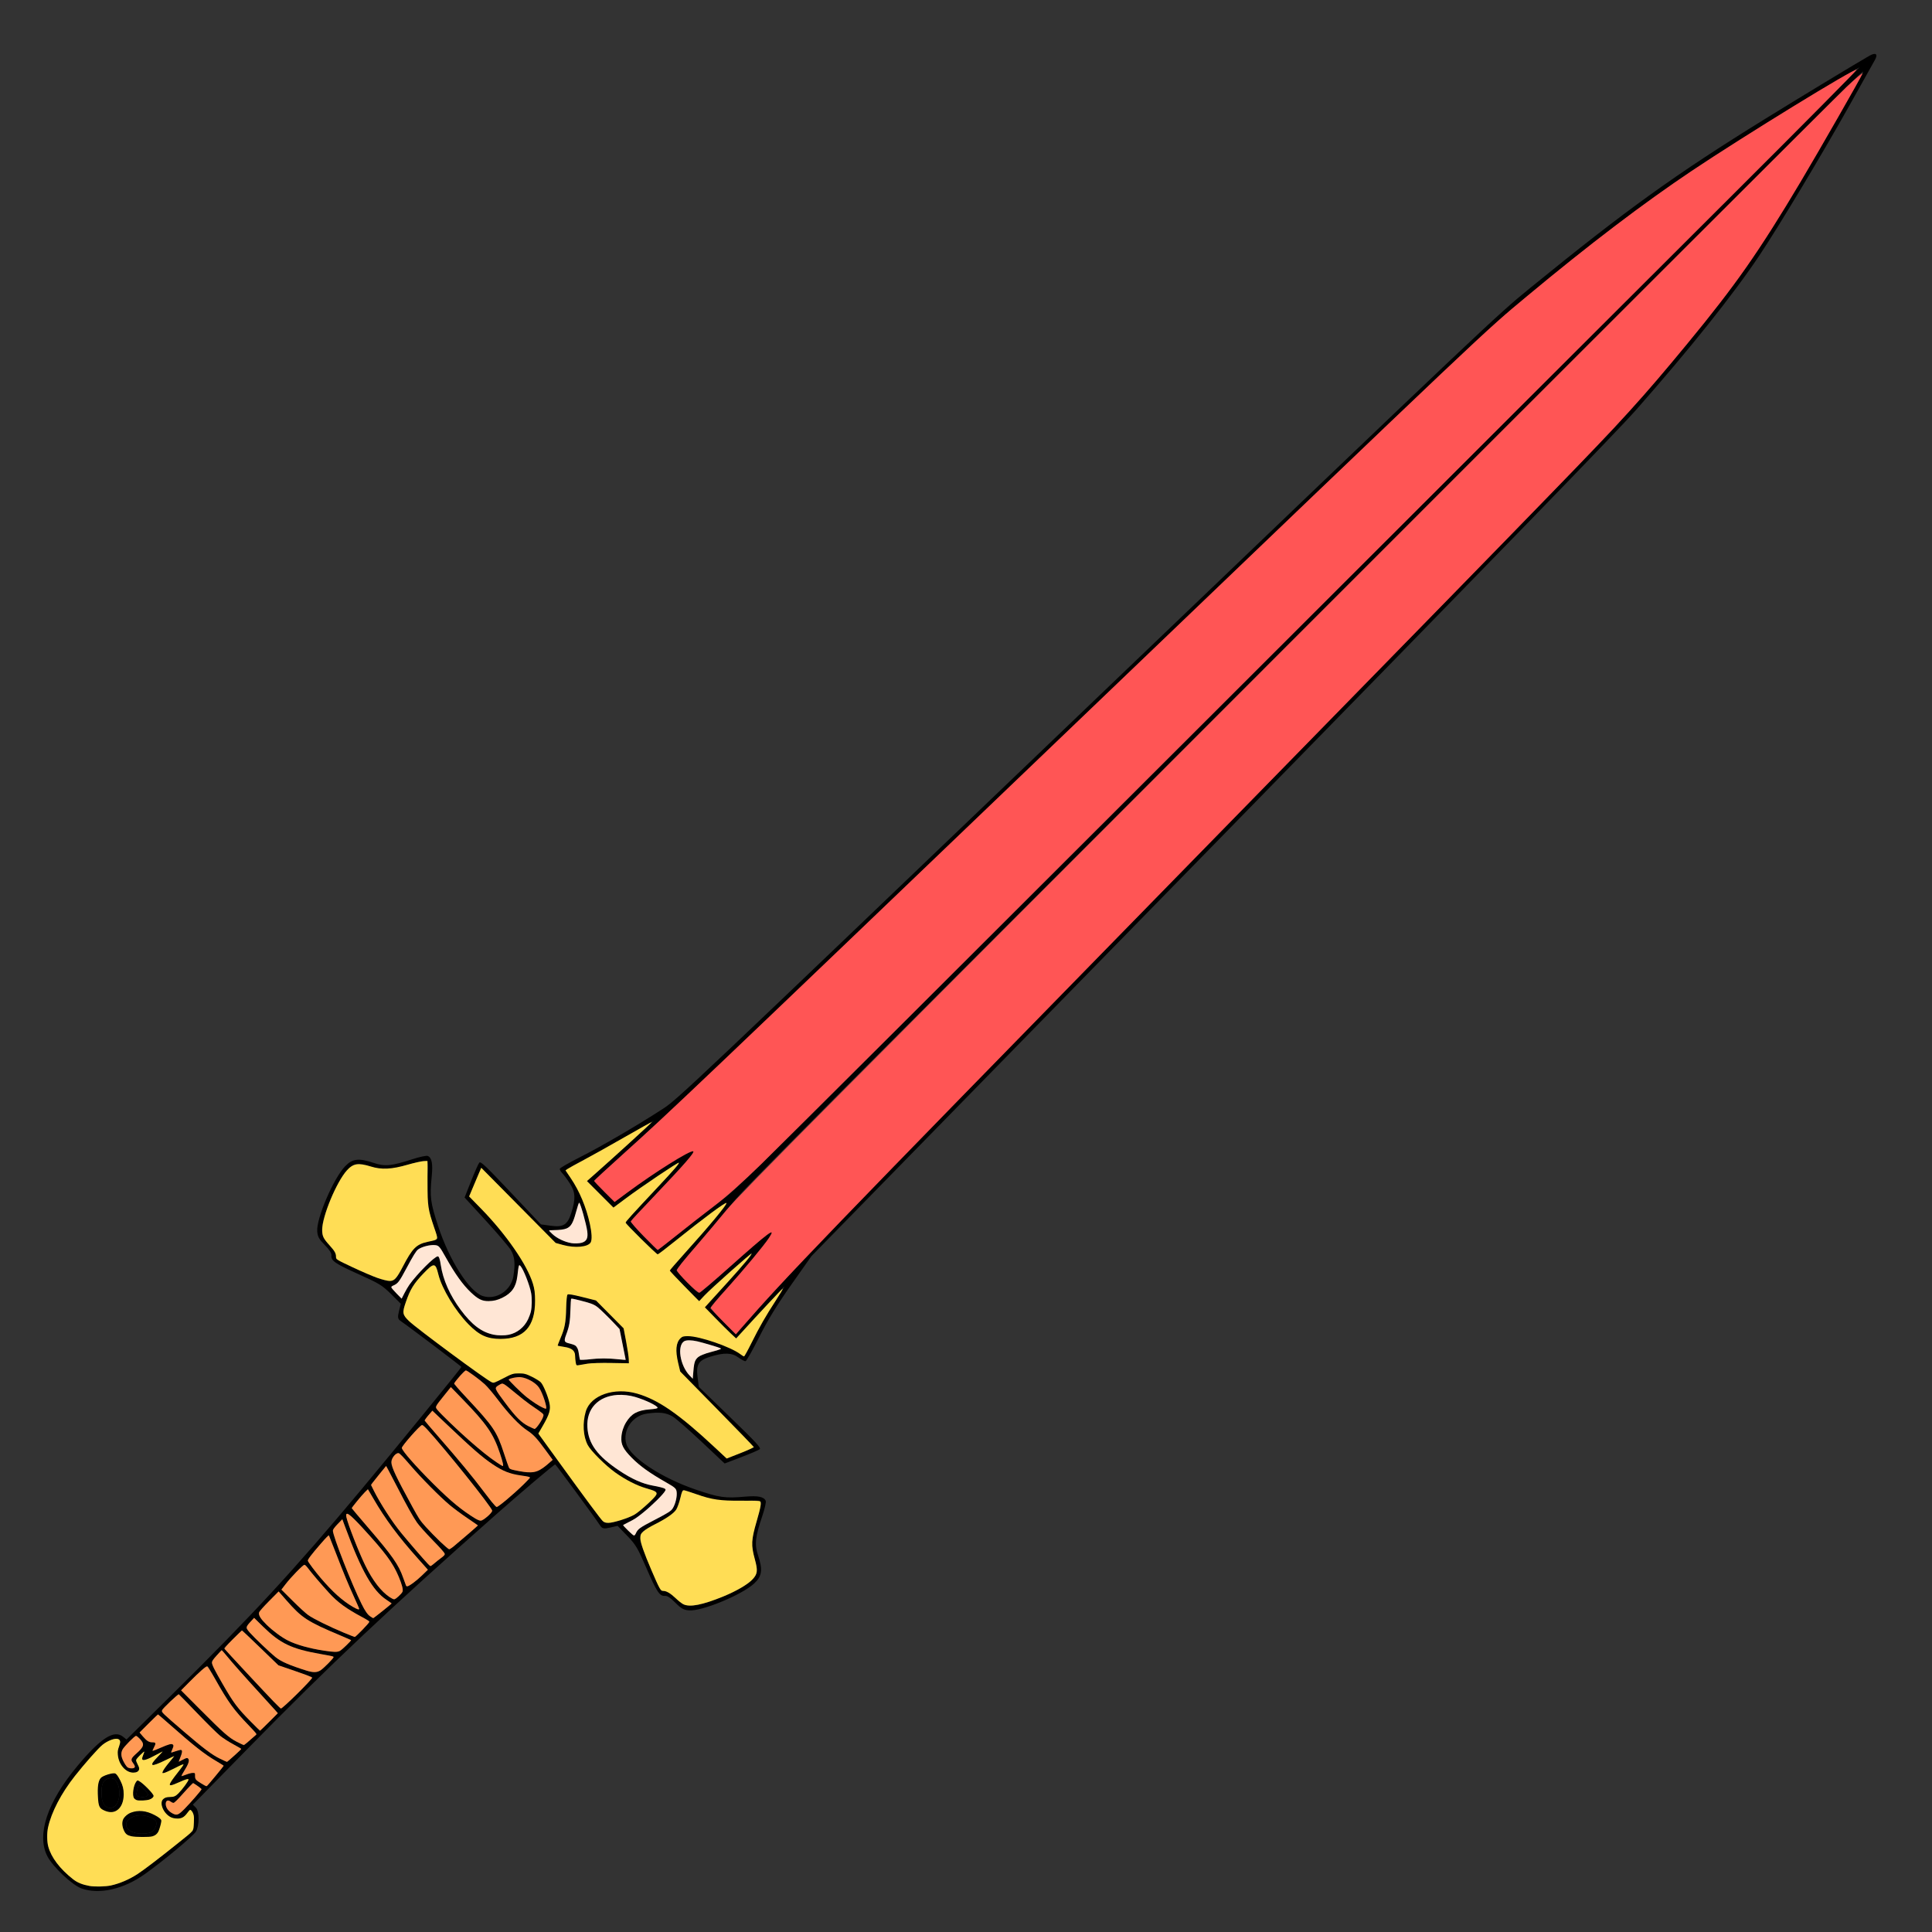 <?xml version="1.0" encoding="UTF-8" standalone="no"?>
<svg
   xmlns:dc="http://purl.org/dc/elements/1.1/"
   xmlns:cc="http://creativecommons.org/ns#"
   xmlns:rdf="http://www.w3.org/1999/02/22-rdf-syntax-ns#"
   xmlns:svg="http://www.w3.org/2000/svg"
   xmlns="http://www.w3.org/2000/svg"
   xmlns:sodipodi="http://sodipodi.sourceforge.net/DTD/sodipodi-0.dtd"
   xmlns:inkscape="http://www.inkscape.org/namespaces/inkscape"
   cursor="default"
   viewBox="0 0 256 256"
   version="1.1"
   id="svg50"
   sodipodi:docname="blackblade.svg"
   inkscape:version="1.0.2-2 (e86c870879, 2021-01-15)">
  <rect x="0" y="0" width="256" height="256" fill="#333333" stroke="none"/>
  <defs
     id="defs54" />
  <sodipodi:namedview
     pagecolor="#ffffff"
     bordercolor="#666666"
     borderopacity="1"
     objecttolerance="10"
     gridtolerance="10"
     guidetolerance="10"
     inkscape:pageopacity="0"
     inkscape:pageshadow="2"
     inkscape:window-width="1920"
     inkscape:window-height="1017"
     id="namedview52"
     showgrid="false"
     inkscape:zoom="1.0258408"
     inkscape:cx="300.8502"
     inkscape:cy="240.8799"
     inkscape:window-x="-8"
     inkscape:window-y="-8"
     inkscape:window-maximized="1"
     inkscape:current-layer="svg50"
     inkscape:document-rotation="0" />
  <path
     style="fill:#000000;stroke-width:0.227"
     d="m 6.27,245.948 c -1.442,-2.834 -0.012,-7.146 3.946,-11.896 3.114,-3.738 4.883,-4.884 6.072,-3.935 l 0.474,0.378 6.092,-6.017 c 10.571,-10.44 16.1,-16.428 25.024,-27.104 4.266,-5.103 13.258,-16.119 13.261,-16.247 0.002,-0.081 -6.939,-5.33 -8.005,-6.053 -0.432,-0.293 -0.473,-0.496 -0.267,-1.332 l 0.242,-0.987 -1.289,-1.282 c -1.154,-1.148 -1.598,-1.421 -4.252,-2.611 -3.146,-1.41 -3.725,-1.809 -3.655,-2.514 0.03,-0.299 -0.254,-0.742 -0.882,-1.379 -0.752,-0.762 -0.939,-1.101 -0.995,-1.807 -0.134,-1.681 2.153,-7.022 3.689,-8.617 0.989,-1.027 1.801,-1.121 3.825,-0.444 1.46,0.488 2.301,0.405 5.14,-0.512 0.938,-0.303 1.834,-0.491 1.993,-0.419 0.544,0.248 0.692,1.033 0.519,2.751 -0.268,2.656 -0.169,3.416 0.848,6.531 1.491,4.567 4.138,8.71 5.931,9.283 1.769,0.565 3.744,-0.728 4.052,-2.652 0.26,-1.625 0.168,-2.566 -0.336,-3.432 -0.249,-0.429 -1.732,-2.174 -3.294,-3.877 l -2.841,-3.097 0.868,-2.193 c 0.478,-1.206 0.965,-2.3 1.082,-2.43 0.181,-0.2 0.836,0.422 4.188,3.972 l 3.974,4.209 1.279,0.18 c 1.683,0.237 2.239,-0.104 2.745,-1.688 0.596,-1.863 0.558,-2.739 -0.168,-3.878 -0.35,-0.549 -0.808,-1.172 -1.018,-1.385 -0.21,-0.213 -0.359,-0.481 -0.331,-0.597 0.028,-0.116 1.244,-0.813 2.701,-1.549 2.832,-1.43 7.592,-4.208 10.926,-6.376 2.003,-1.303 3.064,-2.306 56.202,-53.19 53.239,-50.98 54.239,-51.926 58.763,-55.609 12.72,-10.358 19.202,-15.024 31.077,-22.367 4.495,-2.78 12.245,-7.471 13.852,-8.385 0.852,-0.485 1.182,-0.24 0.738,0.547 -0.155,0.276 -1.66,2.962 -3.344,5.971 -3.657,6.533 -9.36,16.037 -11.95,19.914 -3.466,5.189 -9.156,12.317 -16.344,20.476 -2.516,2.856 -17.935,18.73 -56.369,58.034 l -52.907,54.104 -2.662,3.772 c -1.904,2.699 -3.115,4.672 -4.253,6.935 -0.875,1.74 -1.692,3.186 -1.814,3.214 -0.122,0.028 -0.555,-0.193 -0.962,-0.492 -0.862,-0.633 -1.871,-0.663 -3.679,-0.111 -1.59,0.486 -1.939,1.036 -1.724,2.723 l 0.163,1.281 4.157,4.029 c 3.506,3.398 4.119,4.062 3.917,4.24 -0.132,0.116 -1.232,0.588 -2.444,1.05 l -2.204,0.84 -3.059,-2.882 c -1.682,-1.585 -3.407,-3.09 -3.833,-3.345 -0.86,-0.515 -1.799,-0.619 -3.427,-0.381 -1.927,0.282 -3.246,2.241 -2.705,4.017 0.549,1.8 4.657,4.502 9.204,6.053 3.102,1.058 3.86,1.167 6.52,0.934 1.72,-0.15 2.502,0.008 2.743,0.555 0.07,0.159 -0.134,1.062 -0.453,2.005 -0.936,2.766 -1.047,3.77 -0.573,5.185 0.652,1.949 0.543,2.775 -0.493,3.748 -1.615,1.515 -6.986,3.731 -8.665,3.575 -0.704,-0.065 -1.042,-0.257 -1.794,-1.019 -0.628,-0.637 -1.068,-0.926 -1.367,-0.9 -0.706,0.061 -1.097,-0.524 -2.466,-3.688 -1.155,-2.67 -1.422,-3.118 -2.554,-4.286 l -1.265,-1.306 -0.99,0.229 c -0.839,0.194 -1.042,0.151 -1.329,-0.285 -0.709,-1.075 -5.866,-8.085 -5.947,-8.084 -0.151,0.002 -4.536,3.715 -7.873,6.666 -14.201,12.557 -22.044,19.953 -32.862,30.99 l -7.277,7.425 0.401,0.407 c 0.477,0.483 0.477,2.378 6.36e-4,3.162 -0.367,0.604 -4.294,3.872 -6.779,5.641 -2.805,1.997 -6.001,2.725 -8.355,1.902 -1.241,-0.434 -3.837,-2.879 -4.556,-4.292 z m 4.965,3.802 c 2.237,0.6 4.771,0.057 7.131,-1.527 0.755,-0.507 2.683,-1.974 4.283,-3.26 l 2.91,-2.339 0.12,-1.06 c 0.066,-0.583 -0.017,-1.247 -0.184,-1.476 -0.276,-0.377 -0.342,-0.359 -0.7,0.193 -0.807,1.244 -2.653,0.84 -3.287,-0.719 -0.366,-0.9 0.025,-1.478 0.996,-1.472 0.706,0.005 0.856,-0.092 1.647,-1.055 0.479,-0.583 0.849,-1.153 0.823,-1.267 -0.026,-0.114 -0.576,0.064 -1.223,0.395 -0.646,0.331 -1.226,0.5 -1.288,0.374 -0.062,-0.125 0.331,-0.762 0.873,-1.416 0.542,-0.654 0.986,-1.254 0.987,-1.333 7.18e-4,-0.08 -0.605,0.198 -1.346,0.617 -0.753,0.426 -1.399,0.658 -1.464,0.527 -0.064,-0.129 0.277,-0.697 0.758,-1.263 l 0.875,-1.029 -1.379,0.691 c -1.762,0.883 -2.139,0.727 -1.013,-0.419 l 0.849,-0.864 -1.237,0.668 c -1.407,0.759 -1.83,0.705 -1.411,-0.18 0.281,-0.593 0.269,-0.592 -0.39,0.034 -0.628,0.596 -0.65,0.69 -0.298,1.226 0.483,0.735 0.011,1.279 -0.935,1.076 -1.276,-0.274 -2.174,-2.229 -1.58,-3.438 0.469,-0.955 -0.075,-1.306 -1.234,-0.797 -0.851,0.374 -1.207,0.705 -3.038,2.825 -2.285,2.645 -3.257,4.071 -4.26,6.246 -1.667,3.616 -1.238,5.908 1.602,8.555 1.007,0.938 1.502,1.244 2.411,1.488 z m 1.697,-11.984 c -0.051,-1.898 0.222,-2.405 1.441,-2.685 1.035,-0.237 0.979,-0.265 1.557,0.774 1.202,2.16 0.111,4.807 -1.734,4.207 -1.075,-0.35 -1.219,-0.611 -1.264,-2.295 z m 1.884,1.767 c 1.488,-0.332 1.257,-4.129 -0.238,-3.907 -0.836,0.124 -1.126,0.626 -1.135,1.96 -0.009,1.36 0.536,2.133 1.373,1.947 z m 1.419,2.579 c -0.528,-1.826 2.138,-2.853 4.254,-1.638 1.031,0.592 1.004,0.535 0.753,1.567 -0.295,1.215 -0.806,1.481 -2.704,1.405 -1.653,-0.067 -1.993,-0.263 -2.303,-1.334 z m 2.285,0.845 c 0.588,0.042 1.277,-0.046 1.532,-0.197 0.569,-0.336 0.87,-1.215 0.533,-1.556 -0.477,-0.483 -1.764,-0.801 -2.499,-0.617 -2.045,0.512 -1.733,2.215 0.434,2.37 z m -0.937,-5.361 c 0.061,-0.819 0.373,-1.625 0.654,-1.689 0.14,-0.032 0.718,0.41 1.283,0.983 0.908,0.92 0.992,1.077 0.717,1.349 -0.415,0.41 -2.061,0.524 -2.413,0.168 -0.154,-0.156 -0.263,-0.521 -0.241,-0.81 z m 1.871,0.401 c 0.25,-0.165 0.181,-0.344 -0.335,-0.867 -0.735,-0.745 -0.769,-0.739 -0.966,0.175 -0.129,0.601 -0.09,0.674 0.421,0.781 0.31,0.065 0.706,0.025 0.879,-0.09 z m 3.959,2.443 c 0.255,0.03 0.753,-0.407 1.816,-1.597 0.806,-0.901 1.469,-1.685 1.474,-1.741 0.005,-0.056 -0.256,-0.274 -0.579,-0.484 l -0.589,-0.382 -1.269,1.442 c -1.225,1.393 -1.28,1.43 -1.612,1.095 -0.457,-0.463 -0.899,-0.003 -0.624,0.648 0.225,0.533 0.791,0.95 1.382,1.02 z m -6.054,-6.129 c 0.596,0.003 0.657,-0.187 0.235,-0.727 -0.376,-0.48 -0.359,-0.52 0.535,-1.311 1.01,-0.894 1.064,-1.201 0.338,-1.945 -0.426,-0.437 -0.458,-0.426 -1.376,0.48 -1.068,1.054 -1.236,1.609 -0.759,2.506 0.466,0.876 0.588,0.994 1.027,0.997 z m 5.557,-3.2 c 0.128,0.129 0.094,0.455 -0.074,0.724 -0.303,0.483 -0.299,0.485 0.427,0.19 0.927,-0.377 1.094,-0.205 0.7,0.719 l -0.313,0.734 0.569,-0.335 c 0.971,-0.572 1.126,0.155 0.293,1.372 -0.594,0.867 -0.63,0.998 -0.212,0.754 0.279,-0.162 0.763,-0.327 1.076,-0.365 0.534,-0.065 0.566,-0.039 0.505,0.42 -0.054,0.414 0.056,0.559 0.711,0.936 l 0.775,0.447 1.126,-1.332 c 0.619,-0.733 1.126,-1.364 1.126,-1.403 2.57e-4,-0.039 -0.605,-0.402 -1.346,-0.807 -0.852,-0.466 -2.447,-1.702 -4.343,-3.365 l -2.996,-2.629 -1.213,1.197 -1.213,1.197 0.562,0.672 c 0.409,0.489 0.702,0.654 1.077,0.607 0.449,-0.057 0.505,-0.013 0.433,0.337 -0.045,0.221 -0.222,0.552 -0.392,0.735 -0.171,0.183 0.32,0.025 1.089,-0.352 0.866,-0.424 1.487,-0.596 1.631,-0.45 z m 1.952,-1.246 c 2.096,1.802 3.38,2.766 4.135,3.102 l 1.095,0.487 0.957,-0.849 c 0.526,-0.467 0.935,-0.87 0.907,-0.895 -0.028,-0.026 -0.666,-0.372 -1.42,-0.77 -1.204,-0.635 -1.703,-1.072 -4.117,-3.598 l -2.747,-2.875 -1.214,1.104 c -1.074,0.977 -1.18,1.137 -0.925,1.392 0.159,0.158 1.657,1.465 3.329,2.903 z m 6.379,0.859 1.074,0.536 0.855,-0.751 0.855,-0.751 -1.7,-1.768 c -1.619,-1.684 -2.379,-2.823 -4.629,-6.938 -0.253,-0.463 -0.268,-0.453 -1.972,1.228 l -1.717,1.694 3.08,3.106 c 2.47,2.491 3.292,3.212 4.153,3.642 z m 4.366,-2.554 1.191,-1.176 -2.725,-2.977 c -1.499,-1.637 -3.17,-3.516 -3.715,-4.174 l -0.99,-1.197 -0.73,0.819 c -0.829,0.931 -0.96,0.476 1.239,4.303 0.998,1.736 1.653,2.616 2.912,3.909 l 1.625,1.668 z m 3.845,-3.795 c 1.158,-1.143 2.028,-2.109 1.932,-2.146 -0.096,-0.037 -1.148,-0.4 -2.338,-0.805 l -2.164,-0.738 -2.409,-2.331 -2.409,-2.331 -1.198,1.182 -1.198,1.182 0.898,0.95 c 0.494,0.522 2.145,2.305 3.669,3.961 1.524,1.656 2.848,3.043 2.941,3.083 0.094,0.039 1.118,-0.864 2.276,-2.007 z m -0.395,-3.555 c 2.865,1.029 2.959,1.024 4.197,-0.197 0.564,-0.557 0.99,-1.049 0.947,-1.093 -0.044,-0.044 -0.864,-0.205 -1.822,-0.357 -3.41,-0.54 -5.469,-1.498 -7.365,-3.426 l -1.314,-1.337 -0.534,0.527 c -0.293,0.29 -0.536,0.637 -0.539,0.772 -0.003,0.135 0.97,1.17 2.162,2.301 2.149,2.038 2.186,2.063 4.268,2.81 z m -0.815,-3.403 c 1.34,0.645 3.332,1.152 5.473,1.394 1.15,0.13 1.288,0.086 2.031,-0.648 0.439,-0.433 0.778,-0.808 0.753,-0.833 -0.025,-0.025 -0.891,-0.396 -1.926,-0.825 -3.524,-1.46 -4.678,-2.197 -6.248,-3.99 l -1.404,-1.603 -1.367,1.349 c -1.263,1.247 -1.351,1.388 -1.164,1.867 0.315,0.804 2.416,2.599 3.851,3.289 z m 4.32,-2.441 c 0.993,0.483 2.403,1.113 3.134,1.401 l 1.329,0.524 1.059,-1.045 c 0.957,-0.945 1.018,-1.058 0.631,-1.181 -0.235,-0.075 -1.238,-0.629 -2.228,-1.233 -1.577,-0.961 -2.024,-1.35 -3.608,-3.143 -0.994,-1.125 -1.963,-2.289 -2.152,-2.585 -0.342,-0.536 -0.348,-0.535 -1.229,0.335 -0.487,0.481 -1.178,1.254 -1.534,1.717 l -0.649,0.843 1.721,1.744 c 1.497,1.517 1.956,1.858 3.526,2.621 z m 4.154,-2.079 c 0.621,0.361 0.963,0.459 0.876,0.253 -0.078,-0.186 -0.487,-1.075 -0.909,-1.976 -0.421,-0.901 -1.298,-3.027 -1.949,-4.724 l -1.183,-3.086 -1.381,1.583 c -0.76,0.871 -1.385,1.678 -1.389,1.793 -0.014,0.355 2.635,3.541 3.81,4.583 0.609,0.54 1.566,1.248 2.126,1.573 z m 2.737,1.496 c 0.029,-10e-4 0.598,-0.438 1.266,-0.971 l 1.215,-0.969 -0.58,-0.344 c -1.747,-1.035 -3.329,-3.615 -5.076,-8.277 l -0.939,-2.505 -0.591,0.588 c -0.325,0.323 -0.614,0.716 -0.643,0.874 -0.069,0.382 1.58,4.751 3.094,8.194 0.802,1.825 1.392,2.891 1.713,3.097 0.269,0.173 0.512,0.314 0.541,0.313 z m 2.093,-2.832 c 0.669,0.486 0.726,0.481 1.333,-0.118 0.62,-0.612 0.622,-0.659 0.106,-2.1 -0.67,-1.87 -1.668,-3.281 -4.591,-6.491 -2.863,-3.143 -3.055,-3.079 -1.682,0.557 1.798,4.761 3.034,6.844 4.834,8.152 z m 3.099,-1.747 c 0.388,-0.274 1.004,-0.792 1.37,-1.151 l 0.664,-0.653 -2.062,-2.31 c -1.946,-2.18 -3.896,-4.878 -5.271,-7.293 l -0.611,-1.073 -0.448,0.442 c -0.246,0.243 -0.73,0.809 -1.075,1.257 l -0.627,0.815 2.624,3.04 c 2.838,3.288 3.793,4.686 4.251,6.222 0.162,0.543 0.335,1.035 0.386,1.094 0.051,0.059 0.409,-0.117 0.797,-0.391 z m 3.015,-2.767 c 0.335,-0.328 0.809,-0.71 1.054,-0.85 0.441,-0.25 0.424,-0.275 -1.536,-2.239 -2.098,-2.102 -2.055,-2.035 -5.485,-8.679 l -0.524,-1.014 -0.906,1.093 c -0.498,0.601 -0.964,1.201 -1.035,1.334 -0.118,0.219 0.999,2.205 2.733,4.855 0.372,0.569 1.555,2.035 2.629,3.257 1.074,1.223 2.067,2.361 2.207,2.531 0.201,0.243 0.382,0.182 0.863,-0.288 z m 1.887,-1.751 c 0.071,-0.003 0.953,-0.72 1.959,-1.592 l 1.829,-1.586 -1.807,-1.188 c -1.996,-1.312 -4.881,-4.042 -7.275,-6.885 -1.424,-1.691 -1.433,-1.698 -1.796,-1.335 -1.056,1.054 -1.131,0.846 3.041,8.486 0.37,0.678 3.765,4.114 4.05,4.099 z m 1.403,-5.49 c 2.908,2.049 2.635,1.955 3.514,1.216 0.43,-0.362 0.762,-0.74 0.739,-0.841 -0.147,-0.641 -7.12,-9.282 -9.151,-11.339 -0.141,-0.143 -0.525,0.197 -1.492,1.319 -0.716,0.831 -1.305,1.581 -1.309,1.666 -0.03,0.635 5.695,6.569 7.698,7.98 z m 7.216,-2.006 c 1.197,-1.056 2.124,-1.972 2.059,-2.037 -0.064,-0.065 -0.519,-0.155 -1.011,-0.2 -2.485,-0.231 -4.357,-1.427 -8.749,-5.591 l -3.184,-3.019 -0.534,0.623 -0.534,0.623 3.068,3.516 c 1.687,1.934 3.8,4.518 4.694,5.742 0.894,1.224 1.713,2.234 1.819,2.245 0.106,0.011 1.172,-0.845 2.369,-1.901 z m -3.433,-4.818 c 0.945,0.704 1.801,1.281 1.901,1.282 0.101,0.001 -0.127,-0.899 -0.506,-1.998 -0.795,-2.308 -1.79,-3.737 -4.582,-6.581 l -1.813,-1.846 -0.969,1.175 c -0.533,0.646 -0.997,1.29 -1.031,1.43 -0.083,0.343 4.772,4.879 7,6.54 z m 4.416,1.99 c 1.654,0.242 2.13,0.115 3.29,-0.875 l 0.765,-0.653 -1.212,-1.671 c -0.931,-1.283 -1.412,-1.79 -2.074,-2.182 -1.158,-0.686 -2.428,-2.007 -3.974,-4.134 -1.001,-1.377 -1.585,-1.995 -2.653,-2.808 -0.753,-0.573 -1.466,-1.048 -1.584,-1.056 -0.118,-0.007 -0.521,0.391 -0.896,0.885 l -0.682,0.898 2.25,2.408 c 2.973,3.181 3.578,4.095 4.345,6.565 0.355,1.142 0.703,2.15 0.775,2.239 0.071,0.089 0.813,0.262 1.649,0.385 z m 18.969,15.848 c 0.299,-0.026 0.739,0.263 1.367,0.9 0.776,0.786 1.082,0.952 1.887,1.027 1.584,0.147 6.83,-1.983 8.19,-3.325 0.827,-0.816 0.904,-1.356 0.412,-2.893 -0.567,-1.773 -0.529,-2.431 0.296,-5.081 0.372,-1.194 0.615,-2.291 0.54,-2.439 -0.075,-0.147 -0.647,-0.227 -1.272,-0.178 -2.847,0.225 -4.775,0.056 -6.652,-0.583 -1.066,-0.363 -2.067,-0.725 -2.225,-0.805 -0.208,-0.106 -0.347,0.204 -0.505,1.126 -0.27,1.578 -0.879,2.215 -3.171,3.312 -1.924,0.921 -2.278,1.304 -2.137,2.311 0.084,0.602 2.41,6.176 2.736,6.557 0.051,0.059 0.291,0.091 0.534,0.071 z m -40.76,-42.631 c 3.091,1.459 4.3,1.793 4.895,1.354 0.223,-0.165 0.772,-1.038 1.219,-1.941 1.127,-2.276 1.772,-2.878 3.353,-3.127 0.924,-0.145 1.236,-0.28 1.133,-0.49 -0.078,-0.159 -0.427,-1.165 -0.776,-2.236 -0.614,-1.886 -0.757,-3.815 -0.495,-6.659 0.058,-0.624 -0.015,-1.198 -0.161,-1.274 -0.146,-0.077 -1.247,0.152 -2.446,0.508 -2.661,0.79 -3.32,0.82 -5.085,0.229 -1.53,-0.512 -2.071,-0.442 -2.898,0.374 -1.36,1.343 -3.559,6.559 -3.433,8.146 0.064,0.806 0.226,1.114 1.002,1.9 0.628,0.637 0.912,1.08 0.882,1.379 -0.025,0.242 -0.023,0.462 0.003,0.489 0.026,0.026 1.288,0.634 2.805,1.35 z m 34.852,33.23 c 1.614,-0.501 2.028,-0.734 3.285,-1.847 1.844,-1.632 1.92,-1.946 0.536,-2.217 -1.747,-0.341 -4.22,-1.763 -6.158,-3.541 -2.057,-1.887 -2.592,-2.886 -2.579,-4.82 0.016,-2.409 0.818,-3.632 2.859,-4.359 3.466,-1.235 7.634,0.671 13.585,6.212 l 2.548,2.372 1.829,-0.707 c 1.006,-0.389 1.837,-0.715 1.846,-0.723 0.009,-0.008 -2.193,-2.253 -4.894,-4.986 l -4.91,-4.97 -0.369,-1.319 c -0.374,-1.337 -0.227,-2.721 0.35,-3.291 0.174,-0.172 0.625,-0.294 1.002,-0.271 1.814,0.11 6.248,1.696 7.069,2.528 0.174,0.176 0.37,0.265 0.435,0.199 0.066,-0.067 0.643,-1.198 1.283,-2.513 0.64,-1.316 1.82,-3.362 2.622,-4.547 0.803,-1.185 1.422,-2.153 1.377,-2.151 -0.045,0.002 -1.478,1.547 -3.184,3.433 -1.706,1.886 -3.164,3.429 -3.241,3.428 -0.077,-3.2e-4 -1.05,-0.923 -2.163,-2.051 l -2.023,-2.05 2.592,-2.792 c 2.201,-2.37 4.231,-4.817 3.609,-4.349 -0.101,0.076 -1.67,1.459 -3.487,3.073 -2.645,2.35 -3.29,3.003 -3.234,3.274 0.038,0.186 -0.881,-0.662 -2.044,-1.884 l -2.114,-2.223 1.993,-2.186 c 2.815,-3.087 5.757,-6.619 5.626,-6.753 -0.124,-0.126 -3.627,2.496 -6.885,5.154 -1.167,0.952 -2.153,1.733 -2.191,1.735 -0.2,0.013 -4.413,-4.138 -4.372,-4.307 0.027,-0.11 1.727,-1.958 3.779,-4.106 2.052,-2.148 3.575,-3.863 3.386,-3.811 -0.436,0.12 -4.995,3.192 -7.105,4.789 l -1.599,1.21 -1.763,-1.786 -1.763,-1.786 1.919,-1.695 c 1.055,-0.932 3.051,-2.731 4.435,-3.997 l 2.516,-2.303 -3.858,2.236 c -2.122,1.23 -4.748,2.681 -5.836,3.226 -1.088,0.544 -1.958,1.063 -1.934,1.153 0.024,0.09 0.349,0.578 0.722,1.084 0.904,1.228 1.852,3.399 2.327,5.329 0.496,2.015 0.531,2.869 0.136,3.259 -0.577,0.57 -1.963,0.699 -3.295,0.307 l -1.315,-0.387 -4.888,-4.958 -4.888,-4.958 -0.442,1.014 c -0.243,0.557 -0.6,1.399 -0.793,1.87 l -0.352,0.857 1.633,1.657 c 3.007,3.052 5.752,6.952 6.675,9.486 0.87,2.389 0.49,5.374 -0.856,6.71 -1.155,1.147 -3.876,1.451 -5.669,0.635 -2.172,-0.989 -5.496,-5.642 -5.996,-8.392 -0.251,-1.384 -0.568,-1.315 -2.204,0.485 -1.021,1.123 -1.374,1.692 -1.786,2.881 -0.924,2.668 -1.523,1.876 5.265,6.963 3.268,2.449 6.037,4.404 6.152,4.343 0.116,-0.06 0.753,-0.412 1.417,-0.781 1.5,-0.834 2.39,-0.84 3.854,-0.022 1.138,0.635 1.149,0.65 1.769,2.181 0.7,1.728 0.629,2.381 -0.449,4.174 l -0.659,1.095 4.092,5.663 c 2.25,3.115 4.279,5.828 4.508,6.03 0.335,0.295 0.778,0.254 2.264,-0.207 z m -8.154,-23.661 c 0.765,-1.649 1.001,-2.77 0.946,-4.494 -0.039,-1.225 0.05,-1.876 0.255,-1.875 0.173,0.002 1.088,0.21 2.033,0.465 l 1.718,0.463 1.819,1.843 1.819,1.843 0.441,2.275 c 0.243,1.251 0.396,2.319 0.341,2.374 -0.055,0.054 -1.117,0.042 -2.359,-0.028 -1.242,-0.07 -2.795,-0.009 -3.451,0.134 -0.656,0.143 -1.243,0.21 -1.305,0.147 -0.062,-0.063 -0.11,-0.475 -0.107,-0.917 0.007,-1.022 -0.391,-1.419 -1.531,-1.524 l -0.908,-0.084 0.289,-0.623 z m 4.313,2.31 c 0.772,-0.113 2.106,-0.13 2.964,-0.036 l 1.56,0.17 -0.415,-2.071 -0.415,-2.071 -1.587,-1.608 c -1.538,-1.559 -1.634,-1.619 -3.127,-2.003 -0.847,-0.217 -1.59,-0.397 -1.651,-0.4 -0.061,-0.002 -0.108,0.771 -0.105,1.719 0.003,1 -0.187,2.173 -0.452,2.795 -0.491,1.148 -0.436,1.341 0.418,1.465 0.742,0.108 1.078,0.495 1.148,1.324 0.032,0.383 0.104,0.746 0.159,0.809 0.056,0.061 0.733,0.021 1.505,-0.093 z m -8.465,8.857 c 0.399,0.203 0.826,0.375 0.947,0.384 0.229,0.015 1.156,-1.428 1.17,-1.823 0.004,-0.123 -0.491,-0.519 -1.102,-0.878 -0.611,-0.359 -1.817,-1.274 -2.681,-2.033 -1.487,-1.306 -1.597,-1.364 -2.07,-1.085 -0.275,0.162 -0.501,0.385 -0.503,0.496 -0.004,0.237 1.972,2.905 2.88,3.887 0.348,0.377 0.959,0.851 1.359,1.053 z m 14.373,14.146 c 0.177,-0.464 0.587,-0.751 2.263,-1.588 1.126,-0.562 2.196,-1.169 2.379,-1.349 0.432,-0.426 0.767,-1.474 0.732,-2.286 -0.027,-0.633 -0.052,-0.657 -1.524,-1.482 -3.627,-2.033 -5.786,-4.082 -5.825,-5.53 -0.029,-1.043 0.259,-1.916 0.932,-2.834 0.604,-0.822 1.61,-1.248 3.039,-1.286 0.469,-0.013 0.853,-0.097 0.853,-0.188 0.001,-0.317 -2.457,-1.381 -3.671,-1.589 -3.349,-0.572 -5.721,1.117 -5.632,4.009 0.067,2.179 1.181,3.809 3.889,5.686 1.993,1.382 3.491,2.037 5.209,2.28 0.678,0.096 1.258,0.285 1.289,0.422 0.105,0.457 -3.302,3.598 -4.55,4.195 l -1.138,0.545 0.77,0.78 c 0.757,0.767 0.773,0.771 0.986,0.214 z m -30.499,-32.14 c 0.622,-1.257 3.8,-4.605 4.264,-4.492 0.142,0.034 0.309,0.552 0.371,1.15 0.353,3.37 3.637,8.179 6.166,9.029 3.736,1.255 6.426,-1.192 5.786,-5.264 -0.191,-1.216 -1.223,-3.69 -1.54,-3.692 -0.091,-7.5e-4 -0.18,0.382 -0.199,0.851 -0.056,1.428 -0.496,2.429 -1.326,3.022 -0.926,0.662 -1.803,0.937 -2.846,0.895 -1.447,-0.058 -3.468,-2.244 -5.453,-5.898 -0.805,-1.482 -0.829,-1.507 -1.462,-1.543 -0.811,-0.046 -1.864,0.276 -2.295,0.702 -0.183,0.18 -0.804,1.243 -1.381,2.361 -0.859,1.665 -1.152,2.071 -1.617,2.242 -0.559,0.205 -0.556,0.221 0.201,0.989 l 0.77,0.78 z m 17.175,15.031 c 0.826,0.527 1.392,0.767 1.431,0.605 0.036,-0.147 -0.156,-0.849 -0.426,-1.561 -0.365,-0.964 -0.661,-1.412 -1.159,-1.757 -1.008,-0.699 -1.934,-0.927 -2.743,-0.675 l -0.729,0.227 1.13,1.145 c 0.621,0.63 1.744,1.537 2.496,2.017 z m 20.914,-4.534 c 0.085,-1.482 0.517,-1.884 2.521,-2.341 0.681,-0.155 1.184,-0.337 1.118,-0.404 -0.066,-0.067 -1.079,-0.389 -2.253,-0.717 -2.367,-0.661 -2.949,-0.505 -3.118,0.836 -0.122,0.967 0.444,2.652 1.122,3.339 l 0.537,0.545 z m -17.057,-16.951 c 0.564,0.2 1.355,0.327 1.758,0.282 1.178,-0.133 1.452,-0.61 1.164,-2.025 -0.253,-1.242 -0.834,-3.229 -0.99,-3.387 -0.044,-0.044 -0.214,0.475 -0.378,1.153 -0.483,1.998 -0.891,2.425 -2.374,2.49 l -1.259,0.056 0.527,0.534 c 0.29,0.294 0.988,0.698 1.552,0.898 z m 23.89,10.893 c 5.865,-6.718 14.323,-15.469 61.083,-63.205 28.031,-28.615 52.412,-53.615 54.18,-55.555 5.747,-6.304 12.658,-14.628 16.266,-19.591 3.203,-4.405 6.947,-10.413 12.11,-19.428 4.417,-7.714 4.502,-7.867 4.522,-8.097 0.011,-0.114 -2.343,2.159 -5.229,5.052 -2.886,2.893 -36.249,36.218 -74.141,74.055 -58.554,58.47 -69.113,69.082 -70.354,70.711 -0.803,1.054 -2.513,3.106 -3.799,4.561 -1.286,1.454 -2.653,3.054 -3.037,3.554 l -0.699,0.909 1.432,1.545 c 1.063,1.146 1.504,1.509 1.708,1.407 0.152,-0.076 2.25,-1.921 4.663,-4.101 3.978,-3.593 5.24,-4.553 4.819,-3.662 -0.402,0.85 -3.136,4.256 -5.071,6.318 -1.198,1.277 -2.379,2.591 -2.625,2.92 l -0.447,0.599 1.691,1.713 1.69,1.713 z m -8.324,-12.315 c 1.783,-1.44 4.172,-3.277 5.307,-4.084 1.992,-1.415 4.609,-4.01 74.463,-73.825 39.819,-39.797 73.263,-73.229 74.32,-74.294 l 1.921,-1.935 -2.24,1.288 c -3.854,2.215 -13.975,8.485 -18.522,11.475 -6.971,4.583 -14.256,10.095 -23.666,17.908 -5.19,4.309 -5.971,5.048 -55.784,52.805 C 91.648,144.675 88.966,147.23 82.788,152.773 l -4.106,3.684 1.367,1.385 1.367,1.385 2.733,-2.002 c 2.673,-1.958 7.247,-4.834 7.684,-4.831 0.121,6.6e-4 0.184,0.151 0.139,0.333 -0.08,0.329 -4.503,5.115 -7.048,7.627 -0.727,0.717 -1.322,1.401 -1.323,1.519 -2.48e-4,0.118 0.795,1.022 1.769,2.008 l 1.771,1.794 z"
     id="path854" />
  <path
     style="font-variation-settings:normal;opacity:1;vector-effect:none;fill:#ff5555;fill-opacity:1;stroke-width:0.001;stroke-linecap:butt;stroke-linejoin:miter;stroke-miterlimit:4;stroke-dasharray:none;stroke-dashoffset:0;stroke-opacity:1;stop-color:#000000;stop-opacity:1"
     d="m 95.839,175.132 c -0.917,-0.92 -1.667,-1.751 -1.667,-1.846 0,-0.095 0.941,-1.218 2.091,-2.496 2.296,-2.551 4.957,-5.749 5.629,-6.763 1.024,-1.548 0.032,-0.807 -5.376,4.01 -1.968,1.753 -3.701,3.216 -3.851,3.249 -0.269,0.06 -2.973,-2.638 -2.973,-2.967 0,-0.197 0.797,-1.193 2.844,-3.556 0.862,-0.995 2.525,-2.973 3.696,-4.394 1.728,-2.098 15.695,-16.158 74.177,-74.671 39.626,-39.648 73.051,-73.031 74.277,-74.185 1.226,-1.154 2.171,-1.944 2.101,-1.754 -0.184,0.494 -5.639,10.033 -8.18,14.303 -5.512,9.263 -8.628,13.717 -15.006,21.454 -6.011,7.292 -8.508,10.035 -18.345,20.16 -8.756,9.012 -9.697,9.975 -50.083,51.268 -46.514,47.558 -51.033,52.243 -56.963,59.056 l -0.702,0.807 z"
     id="path862" />
  <path
     style="font-variation-settings:normal;opacity:1;vector-effect:none;fill:#ff5555;fill-opacity:1;stroke-width:0.001;stroke-linecap:butt;stroke-linejoin:miter;stroke-miterlimit:4;stroke-dasharray:none;stroke-dashoffset:0;stroke-opacity:1;stop-color:#000000;stop-opacity:1"
     d="m 85.288,163.803 c -0.97,-0.997 -1.738,-1.881 -1.707,-1.966 0.031,-0.084 1.482,-1.651 3.225,-3.481 3.872,-4.066 5.304,-5.714 5.041,-5.801 -0.433,-0.144 -5.142,2.81 -8.776,5.506 l -1.633,1.211 -1.356,-1.348 c -0.746,-0.741 -1.356,-1.393 -1.356,-1.449 0,-0.056 1.725,-1.654 3.834,-3.553 6.301,-5.673 9.252,-8.48 58.373,-55.548 57.272,-54.877 55.606,-53.3 61.396,-58.122 8.158,-6.794 15.388,-12.293 21.837,-16.61 7,-4.685 21.614,-13.654 21.856,-13.413 0.057,0.057 -7.106,7.287 -15.917,16.068 -8.811,8.781 -40.64,40.556 -70.732,70.611 -30.092,30.055 -56.421,56.312 -58.51,58.348 -2.462,2.4 -4.643,4.345 -6.204,5.53 -1.324,1.005 -3.531,2.728 -4.905,3.827 -1.374,1.099 -2.545,1.999 -2.601,1.999 -0.056,1.7e-4 -0.896,-0.815 -1.866,-1.812 z"
     id="path864" />
  <path
     style="font-variation-settings:normal;opacity:1;vector-effect:none;fill:#ffdd55;fill-opacity:1;stroke-linecap:butt;stroke-linejoin:miter;stroke-miterlimit:4;stroke-dasharray:none;stroke-dashoffset:0;stroke-opacity:1;stop-color:#000000;stop-opacity:1"
     d="m 11.85,249.898 c -0.948,-0.177 -1.602,-0.445 -2.166,-0.887 -1.746,-1.367 -2.904,-2.897 -3.293,-4.35 -0.171,-0.638 -0.184,-1.79 -0.029,-2.496 0.45,-2.05 1.734,-4.514 3.558,-6.831 1.265,-1.607 3.063,-3.642 3.635,-4.115 0.688,-0.569 1.703,-0.95 2.097,-0.787 0.313,0.13 0.34,0.354 0.119,0.993 -0.17,0.492 -0.187,0.601 -0.159,1.044 0.083,1.3 1.028,2.414 2.046,2.413 0.436,-2.8e-4 0.712,-0.154 0.772,-0.429 0.034,-0.156 -0.001,-0.281 -0.177,-0.629 -0.121,-0.239 -0.22,-0.499 -0.22,-0.579 1.83e-4,-0.1 0.16,-0.304 0.519,-0.664 0.285,-0.285 0.536,-0.502 0.556,-0.482 0.02,0.02 -0.037,0.212 -0.128,0.427 -0.091,0.214 -0.156,0.455 -0.145,0.535 0.045,0.316 0.623,0.139 1.992,-0.608 0.376,-0.205 0.7,-0.373 0.719,-0.373 0.019,0 -0.269,0.317 -0.642,0.704 -0.647,0.673 -0.822,0.942 -0.696,1.069 0.097,0.097 0.773,-0.152 1.84,-0.676 0.549,-0.27 1.007,-0.482 1.018,-0.472 0.011,0.011 -0.24,0.331 -0.556,0.711 -0.599,0.721 -0.899,1.151 -0.973,1.399 -0.042,0.14 -0.035,0.145 0.191,0.11 0.13,-0.02 0.729,-0.285 1.332,-0.589 1.057,-0.534 1.249,-0.61 1.249,-0.499 0,0.028 -0.185,0.292 -0.411,0.586 -0.226,0.294 -0.582,0.756 -0.79,1.027 -0.208,0.271 -0.441,0.61 -0.517,0.753 -0.26,0.489 -0.026,0.474 1.215,-0.081 0.806,-0.36 1.174,-0.46 1.173,-0.318 -5.48e-4,0.194 -0.799,1.284 -1.342,1.83 -0.373,0.375 -0.612,0.477 -1.125,0.478 -0.436,9.7e-4 -0.712,0.094 -0.917,0.308 -0.515,0.538 0.093,1.912 1.052,2.376 0.195,0.094 0.439,0.15 0.735,0.167 0.638,0.037 1.007,-0.151 1.425,-0.725 0.168,-0.231 0.342,-0.42 0.387,-0.42 0.144,0 0.381,0.349 0.459,0.677 0.053,0.221 0.064,0.526 0.034,0.994 -0.077,1.227 0.154,0.929 -2.169,2.793 -2.376,1.907 -4.406,3.455 -5.285,4.031 -1.092,0.715 -2.378,1.268 -3.55,1.525 -0.655,0.144 -2.211,0.177 -2.832,0.061 z m 8.333,-6.57 c 0.4,-0.12 0.635,-0.31 0.809,-0.652 0.141,-0.279 0.392,-1.177 0.393,-1.407 8.28e-4,-0.197 -0.3,-0.455 -0.893,-0.764 -1.136,-0.592 -2.148,-0.695 -3.151,-0.32 -0.438,0.164 -0.912,0.591 -1.046,0.941 -0.151,0.396 -0.101,0.936 0.134,1.438 0.221,0.472 0.432,0.629 1.008,0.755 0.53,0.115 2.373,0.121 2.746,0.009 z m -4.729,-3.423 c 0.596,-0.367 0.936,-1.144 0.936,-2.141 0,-0.702 -0.112,-1.165 -0.438,-1.815 -0.278,-0.555 -0.487,-0.852 -0.666,-0.948 -0.291,-0.156 -1.695,0.282 -1.951,0.608 -0.329,0.418 -0.437,1.181 -0.357,2.521 0.069,1.161 0.183,1.438 0.701,1.705 0.673,0.346 1.288,0.371 1.776,0.071 z m 4.346,-1.455 c 0.332,-0.12 0.55,-0.315 0.55,-0.49 0,-0.272 -1.426,-1.721 -1.941,-1.971 -0.203,-0.099 -0.206,-0.098 -0.346,0.078 -0.39,0.49 -0.571,1.836 -0.297,2.207 0.07,0.095 0.221,0.207 0.335,0.249 0.277,0.103 1.338,0.057 1.698,-0.074 z"
     id="path866" />
  <path
     style="font-variation-settings:normal;opacity:1;vector-effect:none;fill:#ffdd55;fill-opacity:1;stroke-width:0;stroke-linecap:butt;stroke-linejoin:miter;stroke-miterlimit:4;stroke-dasharray:none;stroke-dashoffset:0;stroke-opacity:1;stop-color:#000000;stop-opacity:1"
     d="m 90.525,212.56 c -0.198,-0.103 -0.64,-0.452 -0.982,-0.776 -0.703,-0.665 -1.25,-0.985 -1.685,-0.985 -0.329,0 -0.472,-0.255 -1.55,-2.763 -0.996,-2.318 -1.455,-3.65 -1.455,-4.225 0,-0.467 0.059,-0.593 0.433,-0.921 0.238,-0.209 0.882,-0.605 1.432,-0.881 1.539,-0.772 2.574,-1.487 2.888,-1.993 0.155,-0.251 0.397,-0.929 0.538,-1.507 0.219,-0.898 0.292,-1.049 0.499,-1.033 0.133,0.01 0.873,0.241 1.643,0.514 2.036,0.719 3.153,0.881 5.925,0.857 1.282,-0.011 2.392,0.018 2.467,0.064 0.239,0.148 0.151,0.705 -0.423,2.697 -0.703,2.437 -0.737,3.127 -0.246,4.947 0.418,1.552 0.378,1.973 -0.256,2.674 -0.615,0.681 -2.115,1.57 -3.858,2.287 -2.796,1.15 -4.525,1.486 -5.37,1.045 z"
     id="path868" />
  <path
     style="font-variation-settings:normal;opacity:1;vector-effect:none;fill:#ffdd55;fill-opacity:1;stroke-width:0;stroke-linecap:butt;stroke-linejoin:miter;stroke-miterlimit:4;stroke-dasharray:none;stroke-dashoffset:0;stroke-opacity:1;stop-color:#000000;stop-opacity:1"
     d="m 50.004,169.327 c -0.637,-0.224 -2.131,-0.864 -3.32,-1.424 -2.064,-0.971 -2.163,-1.033 -2.163,-1.367 0,-0.457 -0.164,-0.752 -0.829,-1.492 -0.859,-0.956 -0.998,-1.245 -0.998,-2.088 -0.001,-1.792 1.887,-6.341 3.265,-7.866 0.837,-0.927 1.504,-1.034 3.202,-0.516 1.415,0.432 2.741,0.365 4.865,-0.247 0.838,-0.241 1.77,-0.451 2.071,-0.466 l 0.548,-0.027 0.006,2.864 c 0.006,3.186 0.056,3.522 0.895,6.001 0.56,1.656 0.622,1.524 -0.86,1.848 -1.529,0.335 -2.031,0.838 -3.341,3.349 -0.781,1.495 -1.102,1.84 -1.713,1.838 -0.258,-6e-4 -0.99,-0.184 -1.627,-0.408 z"
     id="path870" />
  <path
     style="font-variation-settings:normal;opacity:1;vector-effect:none;fill:#ffdd55;fill-opacity:1;stroke-width:0;stroke-linecap:butt;stroke-linejoin:miter;stroke-miterlimit:4;stroke-dasharray:none;stroke-dashoffset:0;stroke-opacity:1;stop-color:#000000;stop-opacity:1"
     d="m 79.85,201.531 c -0.326,-0.326 -2.315,-3.007 -5.759,-7.763 l -2.759,-3.81 0.604,-1.053 c 0.878,-1.531 1.049,-2.116 0.87,-2.98 -0.187,-0.906 -0.807,-2.399 -1.145,-2.759 -0.147,-0.157 -0.677,-0.487 -1.177,-0.734 -0.776,-0.384 -1.031,-0.45 -1.729,-0.45 -0.753,0 -0.92,0.053 -2.066,0.651 -1.093,0.57 -1.284,0.634 -1.548,0.514 -0.811,-0.37 -9.944,-7.13 -10.955,-8.109 -0.867,-0.84 -0.903,-1.073 -0.395,-2.551 0.558,-1.622 1.069,-2.449 2.312,-3.74 1.415,-1.47 1.596,-1.457 1.99,0.136 0.461,1.865 2.237,4.805 3.974,6.578 1.445,1.475 2.482,1.949 4.265,1.949 3.094,0 4.575,-1.64 4.565,-5.054 -0.003,-1.043 -0.066,-1.543 -0.283,-2.254 -0.774,-2.53 -3.547,-6.545 -6.874,-9.951 l -1.579,-1.617 0.552,-1.314 c 0.304,-0.723 0.666,-1.577 0.804,-1.898 l 0.252,-0.585 4.932,4.981 4.932,4.981 0.964,0.264 c 1.611,0.441 3.344,0.276 3.68,-0.352 0.182,-0.341 0.136,-1.289 -0.118,-2.441 -0.495,-2.24 -1.365,-4.32 -2.532,-6.055 l -0.697,-1.037 0.288,-0.195 c 0.158,-0.107 1.144,-0.652 2.19,-1.211 1.046,-0.559 3.482,-1.921 5.413,-3.028 1.931,-1.107 3.532,-1.992 3.557,-1.967 0.041,0.041 -5.037,4.676 -7.593,6.931 l -1.012,0.893 1.756,1.756 1.756,1.756 1.693,-1.261 c 2.05,-1.527 6.875,-4.771 6.964,-4.682 0.095,0.095 -0.574,0.873 -2.727,3.172 -3.576,3.818 -4.311,4.63 -4.311,4.766 0,0.168 4.078,4.196 4.248,4.196 0.068,0 1.101,-0.785 2.294,-1.745 3.741,-3.008 6.674,-5.185 6.807,-5.052 0.145,0.145 -2.176,2.945 -5.503,6.637 -1.098,1.219 -1.996,2.261 -1.995,2.315 7.31e-4,0.054 0.875,0.989 1.943,2.077 l 1.942,1.978 0.707,-0.748 c 0.936,-0.991 6.136,-5.617 6.22,-5.534 0.093,0.093 -1.025,1.432 -3.104,3.719 -0.989,1.088 -2.083,2.293 -2.43,2.677 l -0.631,0.699 1.363,1.398 c 0.749,0.769 1.682,1.698 2.073,2.064 l 0.71,0.665 0.448,-0.495 c 2.484,-2.746 5.672,-6.141 5.72,-6.093 0.033,0.033 -0.378,0.734 -0.914,1.557 -1.341,2.059 -2.168,3.501 -3.217,5.609 -0.492,0.989 -0.94,1.797 -0.996,1.797 -0.056,0 -0.276,-0.131 -0.489,-0.291 -1.317,-0.989 -5.399,-2.39 -6.963,-2.39 -0.559,0 -0.739,0.053 -0.975,0.289 -0.597,0.597 -0.687,1.607 -0.293,3.284 l 0.26,1.106 4.848,4.941 c 2.666,2.718 4.863,4.996 4.882,5.063 0.019,0.067 -0.777,0.44 -1.769,0.828 l -1.803,0.706 -1.542,-1.44 c -4.755,-4.44 -7.495,-6.341 -10.325,-7.161 -3.028,-0.877 -6.159,0.21 -6.798,2.36 -0.456,1.536 -0.351,3.297 0.265,4.463 0.404,0.764 2.348,2.701 3.631,3.619 1.374,0.983 2.855,1.737 4.129,2.105 1.248,0.36 1.489,0.525 1.297,0.884 -0.223,0.417 -2.213,2.222 -2.864,2.599 -0.807,0.467 -2.782,1.09 -3.454,1.09 -0.366,0 -0.598,-0.076 -0.774,-0.251 z m -2.003,-20.838 c 0.487,-0.077 1.846,-0.117 3.168,-0.093 l 2.315,0.041 -0.019,-0.567 c -0.01,-0.312 -0.167,-1.354 -0.348,-2.315 l -0.33,-1.748 -1.834,-1.849 -1.834,-1.849 -1.816,-0.452 c -1.317,-0.328 -1.853,-0.416 -1.95,-0.319 -0.078,0.078 -0.152,0.802 -0.178,1.753 -0.055,1.989 -0.181,2.675 -0.732,3.971 -0.236,0.557 -0.41,1.026 -0.385,1.043 0.024,0.017 0.428,0.094 0.897,0.17 0.984,0.16 1.4,0.506 1.403,1.163 7.31e-4,0.214 0.036,0.598 0.078,0.852 0.07,0.421 0.105,0.457 0.395,0.398 0.175,-0.036 0.702,-0.125 1.171,-0.2 z"
     id="path872" />
  <path
     style="font-variation-settings:normal;opacity:1;vector-effect:none;fill:#ff9955;fill-opacity:1;stroke-linecap:butt;stroke-linejoin:miter;stroke-miterlimit:4;stroke-dasharray:none;stroke-dashoffset:0;stroke-opacity:1;stop-color:#000000;stop-opacity:1"
     d="m 22.872,240.293 c -0.582,-0.307 -0.905,-0.761 -0.905,-1.271 0,-0.429 0.269,-0.569 0.61,-0.317 0.135,0.1 0.322,0.181 0.416,0.181 0.112,0 0.578,-0.458 1.353,-1.332 0.659,-0.743 1.224,-1.308 1.276,-1.277 0.418,0.243 1.084,0.736 1.084,0.801 0,0.121 -1.485,1.833 -2.296,2.648 -0.773,0.777 -0.99,0.857 -1.539,0.568 z"
     id="path874" />
  <path
     style="font-variation-settings:normal;opacity:1;vector-effect:none;fill:#ff9955;fill-opacity:1;stroke-linecap:butt;stroke-linejoin:miter;stroke-miterlimit:4;stroke-dasharray:none;stroke-dashoffset:0;stroke-opacity:1;stop-color:#000000;stop-opacity:1"
     d="m 16.873,234.156 c -0.113,-0.089 -0.338,-0.422 -0.5,-0.739 -0.338,-0.661 -0.378,-1.131 -0.138,-1.598 0.192,-0.373 1.611,-1.809 1.788,-1.809 0.071,0 0.309,0.192 0.529,0.427 0.623,0.666 0.539,1.011 -0.458,1.896 -0.715,0.634 -0.794,0.827 -0.498,1.226 0.276,0.373 0.331,0.544 0.212,0.662 -0.153,0.153 -0.706,0.114 -0.934,-0.066 z"
     id="path876" />
  <path
     style="font-variation-settings:normal;opacity:1;vector-effect:none;fill:#ff9955;fill-opacity:1;stroke-linecap:butt;stroke-linejoin:miter;stroke-miterlimit:4;stroke-dasharray:none;stroke-dashoffset:0;stroke-opacity:1;stop-color:#000000;stop-opacity:1"
     d="m 26.703,236.339 c -0.781,-0.477 -0.859,-0.572 -0.859,-1.046 0,-0.368 -0.002,-0.371 -0.308,-0.371 -0.17,0 -0.56,0.101 -0.868,0.224 -0.308,0.123 -0.58,0.203 -0.606,0.177 -0.025,-0.025 0.138,-0.341 0.362,-0.702 0.51,-0.818 0.68,-1.281 0.556,-1.513 -0.121,-0.226 -0.234,-0.213 -0.804,0.091 -0.267,0.143 -0.486,0.239 -0.486,0.214 0,-0.025 0.097,-0.284 0.215,-0.576 0.242,-0.594 0.272,-0.891 0.098,-0.958 -0.065,-0.025 -0.382,0.048 -0.706,0.161 -0.324,0.113 -0.6,0.194 -0.614,0.18 -0.014,-0.014 0.06,-0.227 0.164,-0.472 0.166,-0.394 0.174,-0.462 0.062,-0.574 -0.163,-0.163 -0.501,-0.075 -1.687,0.439 -0.481,0.208 -0.916,0.379 -0.967,0.379 -0.051,0 0.003,-0.18 0.12,-0.401 0.317,-0.596 0.291,-0.719 -0.153,-0.72 -0.468,-4.2e-4 -0.789,-0.199 -1.313,-0.813 l -0.419,-0.49 1.199,-1.201 c 0.659,-0.66 1.219,-1.2 1.243,-1.199 0.024,8.8e-4 0.665,0.549 1.423,1.218 3.369,2.973 4.715,4.033 6.304,4.966 0.537,0.315 0.976,0.596 0.976,0.624 0,0.052 -1.87,2.326 -2.142,2.604 -0.141,0.144 -0.179,0.132 -0.791,-0.242 z"
     id="path878" />
  <path
     style="font-variation-settings:normal;opacity:1;vector-effect:none;fill:#ff9955;fill-opacity:1;stroke-linecap:butt;stroke-linejoin:miter;stroke-miterlimit:4;stroke-dasharray:none;stroke-dashoffset:0;stroke-opacity:1;stop-color:#000000;stop-opacity:1"
     d="m 29.152,233.038 c -1.063,-0.52 -2.212,-1.381 -4.774,-3.579 -2.871,-2.463 -2.967,-2.556 -2.898,-2.83 0.059,-0.234 2.079,-2.164 2.215,-2.116 0.04,0.014 1.131,1.128 2.425,2.476 1.294,1.348 2.669,2.705 3.056,3.016 0.387,0.311 1.172,0.816 1.745,1.122 0.573,0.306 1.041,0.585 1.041,0.62 0,0.075 -1.813,1.71 -1.897,1.71 -0.031,0 -0.442,-0.188 -0.913,-0.419 z"
     id="path880" />
  <path
     style="font-variation-settings:normal;opacity:1;vector-effect:none;fill:#ff9955;fill-opacity:1;stroke-linecap:butt;stroke-linejoin:miter;stroke-miterlimit:4;stroke-dasharray:none;stroke-dashoffset:0;stroke-opacity:1;stop-color:#000000;stop-opacity:1"
     d="m 31.352,230.782 c -1.033,-0.536 -1.742,-1.164 -4.947,-4.381 l -2.412,-2.421 1.076,-1.086 c 1.352,-1.365 2.217,-2.12 2.386,-2.086 0.072,0.015 0.557,0.782 1.078,1.707 1.711,3.037 2.437,4.038 4.462,6.144 0.887,0.922 1.041,1.121 0.94,1.211 -1.177,1.047 -1.542,1.347 -1.641,1.344 -0.065,-0.002 -0.489,-0.196 -0.943,-0.431 z"
     id="path882" />
  <path
     style="font-variation-settings:normal;opacity:1;vector-effect:none;fill:#ff9955;fill-opacity:1;stroke-linecap:butt;stroke-linejoin:miter;stroke-miterlimit:4;stroke-dasharray:none;stroke-dashoffset:0;stroke-opacity:1;stop-color:#000000;stop-opacity:1"
     d="m 33.286,228.179 c -1.834,-1.854 -2.338,-2.528 -3.823,-5.105 -1.043,-1.81 -1.378,-2.486 -1.378,-2.777 0,-0.175 0.165,-0.424 0.617,-0.928 0.339,-0.379 0.64,-0.697 0.668,-0.706 0.028,-0.009 0.322,0.318 0.654,0.726 0.741,0.913 2.296,2.668 4.518,5.098 0.927,1.014 1.818,1.997 1.979,2.183 l 0.293,0.339 -1.153,1.156 c -0.634,0.636 -1.174,1.156 -1.199,1.156 -0.025,0 -0.553,-0.514 -1.174,-1.142 z"
     id="path884" />
  <path
     style="font-variation-settings:normal;opacity:1;vector-effect:none;fill:#ff9955;fill-opacity:1;stroke-linecap:butt;stroke-linejoin:miter;stroke-miterlimit:4;stroke-dasharray:none;stroke-dashoffset:0;stroke-opacity:1;stop-color:#000000;stop-opacity:1"
     d="m 36.218,225.422 c -0.985,-1.009 -6.303,-6.715 -6.453,-6.924 -0.065,-0.091 0.189,-0.394 1.076,-1.283 0.639,-0.64 1.189,-1.164 1.222,-1.164 0.034,0 1.134,1.037 2.445,2.305 l 2.384,2.305 2.23,0.765 c 1.527,0.524 2.23,0.804 2.23,0.889 0,0.233 -3.893,4.076 -4.129,4.076 -0.032,0 -0.485,-0.436 -1.006,-0.969 z"
     id="path886" />
  <path
     style="font-variation-settings:normal;opacity:1;vector-effect:none;fill:#ff9955;fill-opacity:1;stroke-linecap:butt;stroke-linejoin:miter;stroke-miterlimit:4;stroke-dasharray:none;stroke-dashoffset:0;stroke-opacity:1;stop-color:#000000;stop-opacity:1"
     d="m 40.578,221.354 c -2.151,-0.668 -3.327,-1.182 -4.07,-1.779 -0.737,-0.592 -2.803,-2.557 -3.388,-3.224 -0.586,-0.668 -0.582,-0.742 0.08,-1.467 l 0.467,-0.512 1.151,1.125 c 2.347,2.295 3.76,2.972 7.656,3.668 1.618,0.289 1.723,0.315 1.723,0.427 0,0.145 -1.324,1.478 -1.719,1.73 -0.481,0.307 -0.988,0.316 -1.9,0.033 z"
     id="path888" />
  <path
     style="font-variation-settings:normal;opacity:1;vector-effect:none;fill:#ff9955;fill-opacity:1;stroke-linecap:butt;stroke-linejoin:miter;stroke-miterlimit:4;stroke-dasharray:none;stroke-dashoffset:0;stroke-opacity:1;stop-color:#000000;stop-opacity:1"
     d="m 42.933,218.721 c -1.919,-0.291 -3.655,-0.777 -4.767,-1.336 -0.85,-0.427 -2.019,-1.293 -2.846,-2.108 -0.798,-0.786 -1.082,-1.251 -0.99,-1.618 0.032,-0.128 0.603,-0.778 1.323,-1.506 l 1.266,-1.281 1.062,1.21 c 2.032,2.316 2.742,2.777 7.121,4.622 0.758,0.319 1.396,0.596 1.417,0.614 0.073,0.063 -1.239,1.318 -1.513,1.448 -0.346,0.164 -0.757,0.156 -2.073,-0.044 z"
     id="path890" />
  <path
     style="font-variation-settings:normal;opacity:1;vector-effect:none;fill:#ff9955;fill-opacity:1;stroke-linecap:butt;stroke-linejoin:miter;stroke-miterlimit:4;stroke-dasharray:none;stroke-dashoffset:0;stroke-opacity:1;stop-color:#000000;stop-opacity:1"
     d="m 45.575,216.348 c -1.826,-0.757 -4.049,-1.856 -4.733,-2.34 -0.311,-0.22 -1.24,-1.069 -2.063,-1.887 l -1.496,-1.486 0.548,-0.713 c 0.716,-0.931 2.317,-2.575 2.506,-2.574 0.081,4.4e-4 0.313,0.224 0.514,0.496 0.425,0.576 1.675,2.04 2.734,3.203 1.156,1.269 2.34,2.133 4.466,3.259 0.513,0.272 0.883,0.521 0.883,0.595 0,0.151 -1.794,2.014 -1.931,2.005 -0.052,-0.003 -0.695,-0.255 -1.43,-0.56 z"
     id="path892" />
  <path
     style="font-variation-settings:normal;opacity:1;vector-effect:none;fill:#ff9955;fill-opacity:1;stroke-linecap:butt;stroke-linejoin:miter;stroke-miterlimit:4;stroke-dasharray:none;stroke-dashoffset:0;stroke-opacity:1;stop-color:#000000;stop-opacity:1"
     d="m 46.764,212.919 c -1.321,-0.753 -2.733,-2.02 -4.287,-3.846 -0.709,-0.834 -1.596,-2.018 -1.68,-2.244 -0.059,-0.157 0.413,-0.786 1.714,-2.287 0.735,-0.847 1.039,-1.143 1.087,-1.056 0.037,0.066 0.463,1.146 0.948,2.401 1.01,2.618 1.578,3.987 2.41,5.814 0.324,0.711 0.601,1.346 0.616,1.411 0.054,0.23 -0.154,0.18 -0.808,-0.193 z"
     id="path894" />
  <path
     style="font-variation-settings:normal;opacity:1;vector-effect:none;fill:#ff9955;fill-opacity:1;stroke-linecap:butt;stroke-linejoin:miter;stroke-miterlimit:4;stroke-dasharray:none;stroke-dashoffset:0;stroke-opacity:1;stop-color:#000000;stop-opacity:1"
     d="m 49.089,214.199 c -0.38,-0.258 -0.701,-0.709 -1.164,-1.637 -1.315,-2.633 -3.814,-9.017 -3.814,-9.742 0,-0.147 0.194,-0.415 0.625,-0.864 l 0.625,-0.651 0.377,1.019 c 2.163,5.845 3.646,8.456 5.49,9.667 0.357,0.234 0.649,0.452 0.649,0.484 3.71e-4,0.061 -2.348,1.939 -2.425,1.939 -0.025,1.7e-4 -0.188,-0.097 -0.362,-0.216 z"
     id="path896" />
  <path
     style="font-variation-settings:normal;opacity:1;vector-effect:none;fill:#ff9955;fill-opacity:1;stroke-linecap:butt;stroke-linejoin:miter;stroke-miterlimit:4;stroke-dasharray:none;stroke-dashoffset:0;stroke-opacity:1;stop-color:#000000;stop-opacity:1"
     d="m 51.643,211.638 c -1.142,-0.751 -2.264,-2.21 -3.253,-4.231 -0.848,-1.733 -2.334,-5.54 -2.496,-6.394 -0.159,-0.837 0.389,-0.477 2.098,1.383 3.076,3.346 4.047,4.657 4.843,6.538 0.424,1.003 0.605,1.703 0.506,1.963 -0.105,0.277 -0.915,1.019 -1.112,1.019 -0.089,0 -0.352,-0.125 -0.585,-0.279 z"
     id="path898" />
  <path
     style="font-variation-settings:normal;opacity:1;vector-effect:none;fill:#ff9955;fill-opacity:1;stroke-linecap:butt;stroke-linejoin:miter;stroke-miterlimit:4;stroke-dasharray:none;stroke-dashoffset:0;stroke-opacity:1;stop-color:#000000;stop-opacity:1"
     d="m 53.812,210.12 c -0.025,-0.04 -0.198,-0.507 -0.385,-1.037 -0.625,-1.775 -1.414,-2.901 -4.742,-6.774 -1.14,-1.327 -2.074,-2.438 -2.074,-2.468 -0.002,-0.098 1.346,-1.738 1.749,-2.13 l 0.387,-0.376 0.126,0.204 c 0.07,0.112 0.351,0.591 0.625,1.065 1.542,2.665 3.262,4.979 5.892,7.927 l 1.307,1.465 -0.793,0.765 c -0.762,0.735 -1.704,1.432 -1.936,1.432 -0.061,0 -0.131,-0.033 -0.156,-0.073 z"
     id="path900" />
  <path
     style="font-variation-settings:normal;opacity:1;vector-effect:none;fill:#ff9955;fill-opacity:1;stroke-linecap:butt;stroke-linejoin:miter;stroke-miterlimit:4;stroke-dasharray:none;stroke-dashoffset:0;stroke-opacity:1;stop-color:#000000;stop-opacity:1"
     d="m 56.637,207.156 c -0.531,-0.56 -2.489,-2.829 -3.424,-3.969 -1.248,-1.522 -2.834,-3.968 -3.685,-5.683 l -0.369,-0.743 0.211,-0.294 c 0.116,-0.162 0.566,-0.727 1,-1.256 l 0.79,-0.962 0.254,0.454 c 0.14,0.25 0.692,1.307 1.227,2.35 1.235,2.407 2.054,3.877 2.615,4.694 0.243,0.354 1.169,1.394 2.058,2.309 1.121,1.155 1.615,1.723 1.612,1.855 -0.002,0.127 -0.151,0.296 -0.452,0.514 -0.247,0.179 -0.654,0.498 -0.905,0.711 -0.251,0.212 -0.485,0.386 -0.521,0.386 -0.036,0 -0.221,-0.165 -0.413,-0.366 z"
     id="path902" />
  <path
     style="font-variation-settings:normal;opacity:1;vector-effect:none;fill:#ff9955;fill-opacity:1;stroke-linecap:butt;stroke-linejoin:miter;stroke-miterlimit:4;stroke-dasharray:none;stroke-dashoffset:0;stroke-opacity:1;stop-color:#000000;stop-opacity:1"
     d="m 58.322,204.27 c -0.582,-0.557 -1.432,-1.427 -1.889,-1.934 -0.735,-0.815 -0.941,-1.124 -1.788,-2.671 -2.139,-3.909 -2.78,-5.269 -2.78,-5.903 0,-0.575 0.588,-1.297 0.977,-1.2 0.135,0.034 0.68,0.598 1.487,1.54 1.47,1.716 3.979,4.252 5.291,5.348 0.498,0.416 1.535,1.182 2.305,1.703 0.77,0.521 1.4,0.961 1.4,0.978 0,0.036 -2.678,2.345 -3.283,2.832 -0.218,0.175 -0.456,0.319 -0.529,0.319 -0.073,0 -0.609,-0.456 -1.191,-1.012 z"
     id="path904" />
  <path
     style="font-variation-settings:normal;opacity:1;vector-effect:none;fill:#ff9955;fill-opacity:1;stroke-linecap:butt;stroke-linejoin:miter;stroke-miterlimit:4;stroke-dasharray:none;stroke-dashoffset:0;stroke-opacity:1;stop-color:#000000;stop-opacity:1"
     d="m 71.876,186.501 c -0.482,-0.219 -1.393,-0.817 -2.09,-1.372 -0.693,-0.552 -2.419,-2.256 -2.368,-2.338 0.099,-0.16 1.133,-0.36 1.589,-0.306 0.873,0.103 1.964,0.728 2.416,1.385 0.501,0.728 1.165,2.805 0.895,2.799 -0.042,-0.001 -0.241,-0.077 -0.443,-0.168 z"
     id="path906" />
  <path
     style="font-variation-settings:normal;opacity:1;vector-effect:none;fill:#ff9955;fill-opacity:1;stroke-linecap:butt;stroke-linejoin:miter;stroke-miterlimit:4;stroke-dasharray:none;stroke-dashoffset:0;stroke-opacity:1;stop-color:#000000;stop-opacity:1"
     d="m 70.039,188.984 c -0.945,-0.473 -1.719,-1.246 -3.086,-3.08 -1.493,-2.004 -1.49,-1.994 -0.811,-2.392 0.367,-0.215 0.398,-0.219 0.658,-0.091 0.15,0.074 0.822,0.595 1.492,1.159 0.671,0.563 1.554,1.255 1.962,1.537 1.844,1.274 1.797,1.232 1.739,1.52 -0.092,0.462 -0.943,1.706 -1.166,1.706 -0.04,0 -0.395,-0.161 -0.789,-0.358 z"
     id="path908" />
  <path
     style="font-variation-settings:normal;opacity:1;vector-effect:none;fill:#ff9955;fill-opacity:1;stroke-linecap:butt;stroke-linejoin:miter;stroke-miterlimit:4;stroke-dasharray:none;stroke-dashoffset:0;stroke-opacity:1;stop-color:#000000;stop-opacity:1"
     d="m 69.313,195.02 c -0.284,-0.04 -0.798,-0.135 -1.143,-0.211 -0.523,-0.115 -0.645,-0.175 -0.743,-0.368 -0.064,-0.127 -0.355,-0.959 -0.646,-1.849 -0.951,-2.911 -1.363,-3.526 -4.891,-7.306 -1.14,-1.221 -1.742,-1.928 -1.701,-1.997 0.287,-0.486 1.393,-1.701 1.548,-1.701 0.171,0 1.855,1.239 2.506,1.842 0.34,0.315 1.154,1.28 1.809,2.143 1.376,1.811 2.788,3.288 3.772,3.945 0.865,0.577 1.289,1.029 2.466,2.631 l 0.945,1.287 -0.325,0.29 c -1.449,1.294 -2.06,1.514 -3.599,1.296 z"
     id="path910" />
  <path
     style="font-variation-settings:normal;opacity:1;vector-effect:none;fill:#ff9955;fill-opacity:1;stroke-linecap:butt;stroke-linejoin:miter;stroke-miterlimit:4;stroke-dasharray:none;stroke-dashoffset:0;stroke-opacity:1;stop-color:#000000;stop-opacity:1"
     d="m 65.764,193.74 c -0.971,-0.656 -2.009,-1.487 -3.607,-2.887 -1.424,-1.248 -3.783,-3.516 -4.19,-4.03 -0.33,-0.417 -0.347,-0.38 0.872,-1.902 l 0.902,-1.126 1.459,1.503 c 3.29,3.388 4.18,4.672 5.048,7.288 0.39,1.176 0.498,1.667 0.365,1.667 -0.05,0 -0.432,-0.231 -0.85,-0.513 z"
     id="path912" />
  <path
     style="font-variation-settings:normal;opacity:1;vector-effect:none;fill:#ff9955;fill-opacity:1;stroke-linecap:butt;stroke-linejoin:miter;stroke-miterlimit:4;stroke-dasharray:none;stroke-dashoffset:0;stroke-opacity:1;stop-color:#000000;stop-opacity:1"
     d="m 65.127,198.97 c -0.312,-0.391 -0.814,-1.04 -1.116,-1.443 -1.358,-1.813 -3.291,-4.146 -6.066,-7.324 -0.89,-1.019 -1.637,-1.9 -1.66,-1.959 -0.023,-0.059 0.193,-0.38 0.482,-0.714 l 0.524,-0.608 1.795,1.705 c 3.479,3.305 4.829,4.483 6.171,5.381 1.388,0.929 2.258,1.277 3.742,1.494 1.034,0.152 1.219,0.197 1.219,0.296 0,0.038 -0.378,0.439 -0.84,0.891 -1.398,1.368 -3.335,2.991 -3.569,2.991 -0.063,-3e-5 -0.369,-0.32 -0.681,-0.711 z"
     id="path914" />
  <path
     style="font-variation-settings:normal;opacity:1;vector-effect:none;fill:#ff9955;fill-opacity:1;stroke-linecap:butt;stroke-linejoin:miter;stroke-miterlimit:4;stroke-dasharray:none;stroke-dashoffset:0;stroke-opacity:1;stop-color:#000000;stop-opacity:1"
     d="m 62.975,201.208 c -1.71,-1.03 -3.256,-2.305 -5.5,-4.534 -2.402,-2.387 -4.231,-4.47 -4.231,-4.82 0,-0.277 2.438,-3.029 2.683,-3.029 0.078,0 0.36,0.236 0.626,0.523 2.355,2.544 8.658,10.416 8.665,10.822 0.005,0.307 -1.177,1.321 -1.54,1.321 -0.129,0 -0.445,-0.127 -0.703,-0.282 z"
     id="path916" />
  <path
     style="font-variation-settings:normal;opacity:1;vector-effect:none;fill:#000000;fill-opacity:1;stroke-width:0.007;stroke-linecap:butt;stroke-linejoin:miter;stroke-miterlimit:4;stroke-dasharray:none;stroke-dashoffset:0;stroke-opacity:1;stop-color:#000000;stop-opacity:1"
     d="m 18.426,238.062 c -0.096,-0.025 -0.209,-0.078 -0.251,-0.117 -0.066,-0.061 -0.077,-0.098 -0.077,-0.248 3.23e-4,-0.207 0.126,-0.791 0.205,-0.947 0.075,-0.151 0.131,-0.178 0.256,-0.126 0.123,0.051 0.797,0.721 0.936,0.93 0.172,0.26 0.093,0.439 -0.235,0.531 -0.159,0.044 -0.63,0.033 -0.832,-0.021 z"
     id="path920" />
  <path
     style="font-variation-settings:normal;opacity:1;vector-effect:none;fill:#000000;fill-opacity:1;stroke-width:0.007;stroke-linecap:butt;stroke-linejoin:miter;stroke-miterlimit:4;stroke-dasharray:none;stroke-dashoffset:0;stroke-opacity:1;stop-color:#000000;stop-opacity:1"
     d="m 14.349,239.536 c -0.404,-0.114 -0.674,-0.465 -0.829,-1.082 -0.058,-0.231 -0.066,-0.344 -0.065,-0.904 0.002,-0.868 0.094,-1.264 0.361,-1.561 0.312,-0.347 0.927,-0.476 1.281,-0.268 0.616,0.361 0.913,1.722 0.606,2.778 -0.096,0.33 -0.198,0.522 -0.388,0.73 -0.252,0.276 -0.639,0.398 -0.967,0.306 z"
     id="path922" />
  <path
     style="font-variation-settings:normal;opacity:1;vector-effect:none;fill:#000000;fill-opacity:1;stroke-width:0.007;stroke-linecap:butt;stroke-linejoin:miter;stroke-miterlimit:4;stroke-dasharray:none;stroke-dashoffset:0;stroke-opacity:1;stop-color:#000000;stop-opacity:1"
     d="m 18.417,242.955 c -0.584,-0.059 -1.065,-0.241 -1.37,-0.52 -0.234,-0.214 -0.331,-0.409 -0.331,-0.665 -1.52e-4,-0.503 0.472,-0.933 1.278,-1.163 0.278,-0.079 0.832,-0.093 1.165,-0.028 0.741,0.143 1.398,0.472 1.518,0.759 0.202,0.483 -0.237,1.314 -0.79,1.495 -0.361,0.118 -0.991,0.171 -1.47,0.123 z"
     id="path924" />
  <path
     style="font-variation-settings:normal;opacity:1;vector-effect:none;fill:#ffe6d5;fill-opacity:1;stroke-linecap:butt;stroke-linejoin:miter;stroke-miterlimit:4;stroke-dasharray:none;stroke-dashoffset:0;stroke-opacity:1;stop-color:#000000;stop-opacity:1"
     d="m 83.223,202.804 c -0.364,-0.358 -0.661,-0.674 -0.661,-0.701 0,-0.027 0.334,-0.215 0.743,-0.418 0.771,-0.383 1.027,-0.55 1.846,-1.204 1.21,-0.966 2.749,-2.482 2.989,-2.943 0.074,-0.142 0.07,-0.172 -0.026,-0.259 -0.118,-0.107 -0.73,-0.268 -1.653,-0.435 -1.338,-0.242 -2.764,-0.881 -4.387,-1.966 -2.934,-1.96 -4.118,-3.57 -4.245,-5.77 -0.14,-2.433 1.426,-4.105 4.004,-4.274 0.706,-0.046 1.589,0.054 2.303,0.261 1.34,0.388 2.995,1.182 2.995,1.436 0,0.099 -0.278,0.156 -1.085,0.224 -1.605,0.134 -2.382,0.566 -3.087,1.714 -0.353,0.575 -0.573,1.263 -0.621,1.943 -0.07,0.993 0.229,1.591 1.38,2.755 1.098,1.111 2.364,2.016 4.621,3.302 1.101,0.628 1.266,0.78 1.321,1.223 0.077,0.613 -0.166,1.618 -0.526,2.179 -0.228,0.356 -0.587,0.584 -2.436,1.546 -1.937,1.008 -2.17,1.175 -2.434,1.739 -0.099,0.211 -0.177,0.301 -0.261,0.301 -0.071,0 -0.39,-0.266 -0.782,-0.651 z"
     id="path926" />
  <path
     style="font-variation-settings:normal;opacity:1;vector-effect:none;fill:#ffe6d5;fill-opacity:1;stroke-linecap:butt;stroke-linejoin:miter;stroke-miterlimit:4;stroke-dasharray:none;stroke-dashoffset:0;stroke-opacity:1;stop-color:#000000;stop-opacity:1"
     d="m 91.365,182.247 c -1.273,-1.342 -1.675,-3.956 -0.697,-4.53 0.277,-0.163 0.978,-0.156 1.734,0.018 0.715,0.165 2.797,0.78 3.002,0.887 l 0.159,0.083 -0.18,0.093 c -0.099,0.051 -0.577,0.195 -1.062,0.319 -0.979,0.251 -1.646,0.529 -1.909,0.796 -0.371,0.376 -0.454,0.698 -0.573,2.212 l -0.045,0.572 z"
     id="path928" />
  <path
     style="font-variation-settings:normal;opacity:1;vector-effect:none;fill:#ffe6d5;fill-opacity:1;stroke-linecap:butt;stroke-linejoin:miter;stroke-miterlimit:4;stroke-dasharray:none;stroke-dashoffset:0;stroke-opacity:1;stop-color:#000000;stop-opacity:1"
     d="m 76.783,179.893 c -0.035,-0.159 -0.082,-0.44 -0.103,-0.624 -0.053,-0.456 -0.216,-0.806 -0.454,-0.975 -0.109,-0.077 -0.42,-0.193 -0.691,-0.256 -0.796,-0.185 -0.844,-0.301 -0.504,-1.224 0.413,-1.121 0.5,-1.641 0.559,-3.363 0.023,-0.67 0.059,-1.265 0.08,-1.321 0.034,-0.092 0.168,-0.07 1.322,0.222 1.333,0.337 1.754,0.503 2.219,0.876 0.39,0.313 1.552,1.449 2.27,2.221 l 0.612,0.658 0.408,2.038 0.408,2.038 -0.22,-0.001 c -0.121,-6.5e-4 -0.576,-0.042 -1.012,-0.091 -1.018,-0.115 -2.368,-0.115 -3.292,1.2e-4 -0.401,0.05 -0.911,0.091 -1.134,0.091 l -0.405,4.6e-4 z"
     id="path930" />
  <path
     style="font-variation-settings:normal;opacity:1;vector-effect:none;fill:#ffe6d5;fill-opacity:1;stroke-linecap:butt;stroke-linejoin:miter;stroke-miterlimit:4;stroke-dasharray:none;stroke-dashoffset:0;stroke-opacity:1;stop-color:#000000;stop-opacity:1"
     d="m 65.411,176.853 c -1.622,-0.344 -2.889,-1.301 -4.378,-3.306 -1.429,-1.925 -2.329,-3.958 -2.631,-5.944 -0.118,-0.777 -0.24,-1.129 -0.391,-1.129 -0.419,0 -2.702,2.279 -3.753,3.745 -0.166,0.232 -0.469,0.747 -0.672,1.143 l -0.369,0.721 -0.682,-0.698 c -0.391,-0.4 -0.682,-0.748 -0.682,-0.815 0,-0.08 0.083,-0.153 0.259,-0.23 0.609,-0.265 0.785,-0.494 1.706,-2.218 0.929,-1.738 1.323,-2.375 1.59,-2.57 0.499,-0.363 1.599,-0.64 2.251,-0.567 0.485,0.054 0.604,0.192 1.406,1.621 1.237,2.205 2.271,3.644 3.34,4.651 0.959,0.903 1.468,1.153 2.333,1.145 0.67,-0.006 1.187,-0.132 1.828,-0.447 1.238,-0.608 1.806,-1.421 1.979,-2.83 0.197,-1.601 0.197,-1.6 0.428,-1.361 0.37,0.383 1.227,2.567 1.407,3.584 0.116,0.658 0.102,1.815 -0.029,2.407 -0.06,0.268 -0.233,0.748 -0.386,1.066 -0.509,1.06 -1.443,1.806 -2.557,2.042 -0.526,0.112 -1.447,0.107 -1.999,-0.01 z"
     id="path932" />
  <path
     style="font-variation-settings:normal;opacity:1;vector-effect:none;fill:#ffe6d5;fill-opacity:1;stroke-linecap:butt;stroke-linejoin:miter;stroke-miterlimit:4;stroke-dasharray:none;stroke-dashoffset:0;stroke-opacity:1;stop-color:#000000;stop-opacity:1"
     d="m 75.738,164.726 c -0.924,-0.155 -1.924,-0.631 -2.557,-1.218 -0.236,-0.218 -0.428,-0.421 -0.428,-0.452 0,-0.03 0.267,-0.056 0.594,-0.057 0.77,-0.002 1.42,-0.089 1.74,-0.231 0.556,-0.247 0.828,-0.698 1.175,-1.943 0.308,-1.105 0.423,-1.449 0.487,-1.449 0.149,0 0.938,2.801 1.067,3.787 0.118,0.9 -0.085,1.314 -0.738,1.508 -0.301,0.089 -0.97,0.117 -1.339,0.054 z"
     id="path934" />
</svg>
